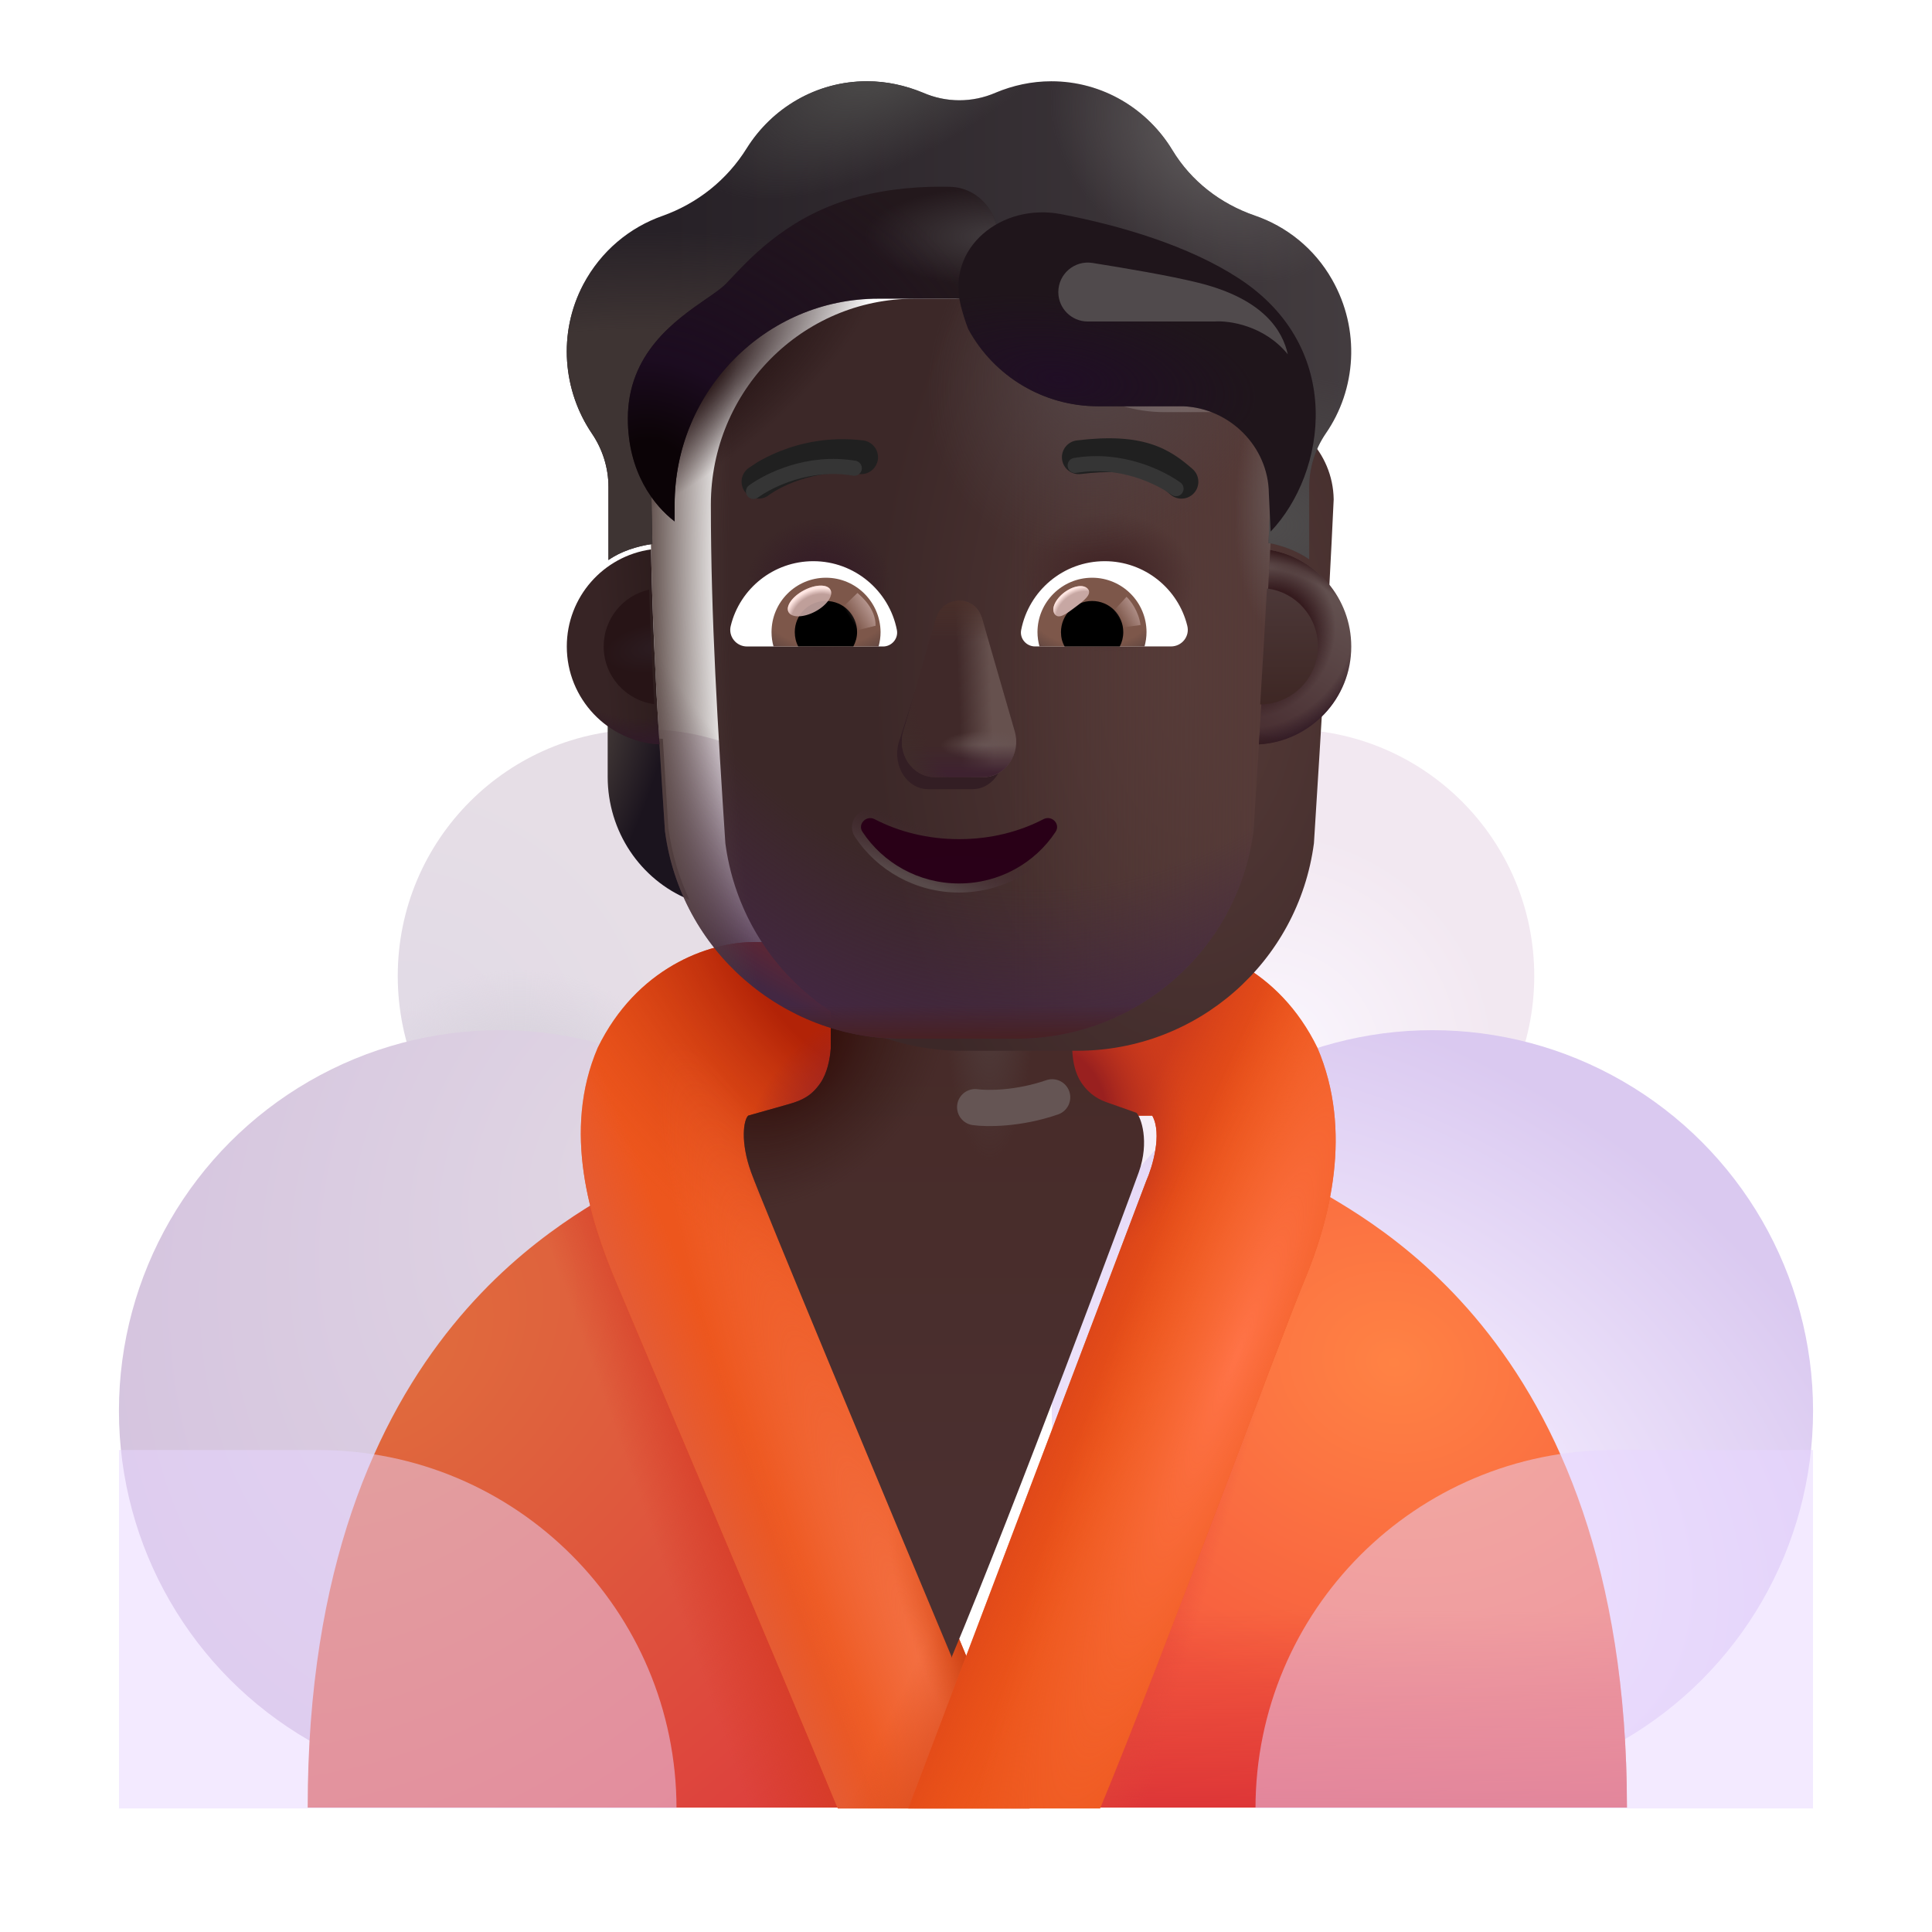 <svg width="32" height="32" viewBox="0 0 32 32" fill="none" xmlns="http://www.w3.org/2000/svg">
<circle cx="10.674" cy="16.165" r="4.086" fill="url(#paint0_radial_4002_779)"/>
<circle cx="10.674" cy="16.165" r="4.086" fill="url(#paint1_radial_4002_779)"/>
<circle cx="8.275" cy="23.368" r="6.305" fill="url(#paint2_radial_4002_779)"/>
<circle cx="0.0" cy="0.0" r= "4.086" transform="matrix(-1 0 0 1 21.326 16.165)" fill="url(#paint3_radial_4002_779)"/>
<circle cx="0.0" cy="0.0" r= "4.086" transform="matrix(-1 0 0 1 21.326 16.165)" fill="url(#paint4_radial_4002_779)"/>
<circle cx="0.0" cy="0.0" r= "6.305" transform="matrix(-1 0 0 1 23.725 23.368)" fill="url(#paint5_radial_4002_779)"/>
<path d="M26.947 29.939C26.947 21.978 22.33 20.064 21.572 19.556L16.525 29.939H26.947Z" fill="url(#paint6_radial_4002_779)"/>
<path d="M26.947 29.939C26.947 21.978 22.33 20.064 21.572 19.556L16.525 29.939H26.947Z" fill="url(#paint7_linear_4002_779)"/>
<path d="M26.947 29.939C26.947 21.978 22.33 20.064 21.572 19.556L16.525 29.939H26.947Z" fill="url(#paint8_linear_4002_779)"/>
<path d="M5.096 29.939C5.096 21.978 9.713 20.064 10.471 19.556L15.518 29.939H5.096Z" fill="url(#paint9_radial_4002_779)"/>
<path d="M5.096 29.939C5.096 21.978 9.713 20.064 10.471 19.556L15.518 29.939H5.096Z" fill="url(#paint10_linear_4002_779)"/>
<path d="M9.9 17.353C10.541 16.04 11.721 15.603 12.494 15.603H15.103L15.103 18.478H12.635C12.466 18.781 12.632 19.328 12.736 19.564L17.053 29.954H13.877C12.809 27.371 10.585 22.137 10.197 21.212C9.777 20.208 9.307 18.736 9.9 17.353Z" fill="#ED561D"/>
<path d="M9.9 17.353C10.541 16.04 11.721 15.603 12.494 15.603H15.103L15.103 18.478H12.635C12.466 18.781 12.632 19.328 12.736 19.564L17.053 29.954H13.877C12.809 27.371 10.585 22.137 10.197 21.212C9.777 20.208 9.307 18.736 9.9 17.353Z" fill="url(#paint11_radial_4002_779)"/>
<path d="M9.9 17.353C10.541 16.04 11.721 15.603 12.494 15.603H15.103L15.103 18.478H12.635C12.466 18.781 12.632 19.328 12.736 19.564L17.053 29.954H13.877C12.809 27.371 10.585 22.137 10.197 21.212C9.777 20.208 9.307 18.736 9.9 17.353Z" fill="url(#paint12_linear_4002_779)"/>
<path d="M9.9 17.353C10.541 16.04 11.721 15.603 12.494 15.603H15.103L15.103 18.478H12.635C12.466 18.781 12.632 19.328 12.736 19.564L17.053 29.954H13.877C12.809 27.371 10.585 22.137 10.197 21.212C9.777 20.208 9.307 18.736 9.9 17.353Z" fill="url(#paint13_radial_4002_779)"/>
<path d="M9.9 17.353C10.541 16.04 11.721 15.603 12.494 15.603H15.103L15.103 18.478H12.635C12.466 18.781 12.632 19.328 12.736 19.564L17.053 29.954H13.877C12.809 27.371 10.585 22.137 10.197 21.212C9.777 20.208 9.307 18.736 9.9 17.353Z" fill="url(#paint14_linear_4002_779)"/>
<path d="M9.9 17.353C10.541 16.04 11.721 15.603 12.494 15.603H15.103L15.103 18.478H12.635C12.466 18.781 12.632 19.328 12.736 19.564L17.053 29.954H13.877C12.809 27.371 10.585 22.137 10.197 21.212C9.777 20.208 9.307 18.736 9.9 17.353Z" fill="url(#paint15_radial_4002_779)"/>
<path d="M9.9 17.353C10.541 16.04 11.721 15.603 12.494 15.603H15.103L15.103 18.478H12.635C12.466 18.781 12.632 19.328 12.736 19.564L17.053 29.954H13.877C12.809 27.371 10.585 22.137 10.197 21.212C9.777 20.208 9.307 18.736 9.9 17.353Z" fill="url(#paint16_radial_4002_779)"/>
<path d="M21.82 17.353C21.179 16.04 19.999 15.603 19.226 15.603H16.617L16.617 18.478H19.085C19.254 18.781 19.088 19.328 18.984 19.564L15.045 29.954H18.221C19.289 27.371 21.216 22.137 21.604 21.212C22.024 20.208 22.413 18.736 21.82 17.353Z" fill="#EC551B"/>
<path d="M21.82 17.353C21.179 16.04 19.999 15.603 19.226 15.603H16.617L16.617 18.478H19.085C19.254 18.781 19.088 19.328 18.984 19.564L15.045 29.954H18.221C19.289 27.371 21.216 22.137 21.604 21.212C22.024 20.208 22.413 18.736 21.82 17.353Z" fill="url(#paint17_linear_4002_779)"/>
<path d="M21.82 17.353C21.179 16.04 19.999 15.603 19.226 15.603H16.617L16.617 18.478H19.085C19.254 18.781 19.088 19.328 18.984 19.564L15.045 29.954H18.221C19.289 27.371 21.216 22.137 21.604 21.212C22.024 20.208 22.413 18.736 21.82 17.353Z" fill="url(#paint18_radial_4002_779)"/>
<path d="M21.82 17.353C21.179 16.04 19.999 15.603 19.226 15.603H16.617L16.617 18.478H19.085C19.254 18.781 19.088 19.328 18.984 19.564L15.045 29.954H18.221C19.289 27.371 21.216 22.137 21.604 21.212C22.024 20.208 22.413 18.736 21.82 17.353Z" fill="url(#paint19_radial_4002_779)"/>
<g filter="url(#filter0_i_4002_779)">
<path d="M14.01 16.517H18.01V17.404C18.02 17.579 18.055 17.778 18.162 17.935C18.304 18.142 18.467 18.22 18.608 18.267L19.072 18.431C19.148 18.499 19.293 18.909 19.112 19.415C18.931 19.92 17.069 24.925 16.018 27.434V27.454C16.016 27.451 16.015 27.448 16.014 27.444C16.012 27.448 16.011 27.451 16.009 27.454V27.435C14.957 24.925 12.87 19.92 12.69 19.415C12.508 18.909 12.567 18.546 12.643 18.478L13.322 18.286C13.541 18.224 13.696 18.146 13.838 17.939C13.951 17.773 13.996 17.549 14.01 17.367V16.517Z" fill="url(#paint20_linear_4002_779)"/>
<path d="M14.01 16.517H18.01V17.404C18.02 17.579 18.055 17.778 18.162 17.935C18.304 18.142 18.467 18.22 18.608 18.267L19.072 18.431C19.148 18.499 19.293 18.909 19.112 19.415C18.931 19.92 17.069 24.925 16.018 27.434V27.454C16.016 27.451 16.015 27.448 16.014 27.444C16.012 27.448 16.011 27.451 16.009 27.454V27.435C14.957 24.925 12.87 19.92 12.69 19.415C12.508 18.909 12.567 18.546 12.643 18.478L13.322 18.286C13.541 18.224 13.696 18.146 13.838 17.939C13.951 17.773 13.996 17.549 14.01 17.367V16.517Z" fill="url(#paint21_radial_4002_779)"/>
<path d="M14.01 16.517H18.01V17.404C18.02 17.579 18.055 17.778 18.162 17.935C18.304 18.142 18.467 18.22 18.608 18.267L19.072 18.431C19.148 18.499 19.293 18.909 19.112 19.415C18.931 19.92 17.069 24.925 16.018 27.434V27.454C16.016 27.451 16.015 27.448 16.014 27.444C16.012 27.448 16.011 27.451 16.009 27.454V27.435C14.957 24.925 12.87 19.92 12.69 19.415C12.508 18.909 12.567 18.546 12.643 18.478L13.322 18.286C13.541 18.224 13.696 18.146 13.838 17.939C13.951 17.773 13.996 17.549 14.01 17.367V16.517Z" fill="url(#paint22_radial_4002_779)"/>
</g>
<path opacity="0.5" d="M1.971 24.017H5.268C8.547 24.017 11.205 26.675 11.205 29.954H1.971V24.017Z" fill="#E8D6FF"/>
<path opacity="0.5" d="M30.029 24.017H26.732C23.453 24.017 20.795 26.675 20.795 29.954H30.029V24.017Z" fill="#E8D6FF"/>
<path d="M20.791 12.237C21.129 12.226 21.446 12.111 21.704 11.926V12.866C21.704 13.767 21.167 14.57 20.351 14.903C20.523 14.537 20.641 14.139 20.7 13.712L20.791 12.237Z" fill="url(#paint23_radial_4002_779)"/>
<path d="M10.978 12.237C10.639 12.226 10.322 12.111 10.065 11.926V12.866C10.065 13.767 10.602 14.57 11.418 14.903C11.246 14.537 11.128 14.139 11.069 13.712L10.978 12.237Z" fill="url(#paint24_radial_4002_779)"/>
<g filter="url(#filter1_ii_4002_779)">
<path d="M11.014 13.766C11.274 15.737 12.951 17.204 14.937 17.204H16.841C18.826 17.204 20.503 15.737 20.763 13.766C20.882 11.865 21.002 9.971 21.09 8.071C21.079 7.297 20.469 6.658 19.698 6.626H18.285C17.321 6.626 16.448 6.057 16.052 5.169C15.951 4.915 15.704 4.747 15.431 4.747H14.147C12.284 4.747 10.774 6.274 10.774 8.158C10.774 10.036 10.891 11.884 11.014 13.766Z" fill="url(#paint25_radial_4002_779)"/>
</g>
<path d="M11.014 13.766C11.274 15.737 12.951 17.204 14.937 17.204H16.841C18.826 17.204 20.503 15.737 20.763 13.766C20.882 11.865 21.002 9.971 21.09 8.071C21.079 7.297 20.469 6.658 19.698 6.626H18.285C17.321 6.626 16.448 6.057 16.052 5.169C15.951 4.915 15.704 4.747 15.431 4.747H14.147C12.284 4.747 10.774 6.274 10.774 8.158C10.774 10.036 10.891 11.884 11.014 13.766Z" fill="url(#paint26_linear_4002_779)"/>
<path d="M11.014 13.766C11.274 15.737 12.951 17.204 14.937 17.204H16.841C18.826 17.204 20.503 15.737 20.763 13.766C20.882 11.865 21.002 9.971 21.09 8.071C21.079 7.297 20.469 6.658 19.698 6.626H18.285C17.321 6.626 16.448 6.057 16.052 5.169C15.951 4.915 15.704 4.747 15.431 4.747H14.147C12.284 4.747 10.774 6.274 10.774 8.158C10.774 10.036 10.891 11.884 11.014 13.766Z" fill="url(#paint27_radial_4002_779)"/>
<path d="M11.014 13.766C11.274 15.737 12.951 17.204 14.937 17.204H16.841C18.826 17.204 20.503 15.737 20.763 13.766C20.882 11.865 21.002 9.971 21.09 8.071C21.079 7.297 20.469 6.658 19.698 6.626H18.285C17.321 6.626 16.448 6.057 16.052 5.169C15.951 4.915 15.704 4.747 15.431 4.747H14.147C12.284 4.747 10.774 6.274 10.774 8.158C10.774 10.036 10.891 11.884 11.014 13.766Z" fill="url(#paint28_radial_4002_779)"/>
<path d="M11.014 13.766C11.274 15.737 12.951 17.204 14.937 17.204H16.841C18.826 17.204 20.503 15.737 20.763 13.766C20.882 11.865 21.002 9.971 21.09 8.071C21.079 7.297 20.469 6.658 19.698 6.626H18.285C17.321 6.626 16.448 6.057 16.052 5.169C15.951 4.915 15.704 4.747 15.431 4.747H14.147C12.284 4.747 10.774 6.274 10.774 8.158C10.774 10.036 10.891 11.884 11.014 13.766Z" fill="url(#paint29_radial_4002_779)"/>
<path d="M11.014 13.766C11.274 15.737 12.951 17.204 14.937 17.204H16.841C18.826 17.204 20.503 15.737 20.763 13.766C20.882 11.865 21.002 9.971 21.09 8.071C21.079 7.297 20.469 6.658 19.698 6.626H18.285C17.321 6.626 16.448 6.057 16.052 5.169C15.951 4.915 15.704 4.747 15.431 4.747H14.147C12.284 4.747 10.774 6.274 10.774 8.158C10.774 10.036 10.891 11.884 11.014 13.766Z" fill="url(#paint30_radial_4002_779)"/>
<path d="M11.014 13.766C11.274 15.737 12.951 17.204 14.937 17.204H16.841C18.826 17.204 20.503 15.737 20.763 13.766C20.882 11.865 21.002 9.971 21.09 8.071C21.079 7.297 20.469 6.658 19.698 6.626H18.285C17.321 6.626 16.448 6.057 16.052 5.169C15.951 4.915 15.704 4.747 15.431 4.747H14.147C12.284 4.747 10.774 6.274 10.774 8.158C10.774 10.036 10.891 11.884 11.014 13.766Z" fill="url(#paint31_radial_4002_779)"/>
<path d="M11.014 13.766C11.274 15.737 12.951 17.204 14.937 17.204H16.841C18.826 17.204 20.503 15.737 20.763 13.766C20.882 11.865 21.002 9.971 21.09 8.071C21.079 7.297 20.469 6.658 19.698 6.626H18.285C17.321 6.626 16.448 6.057 16.052 5.169C15.951 4.915 15.704 4.747 15.431 4.747H14.147C12.284 4.747 10.774 6.274 10.774 8.158C10.774 10.036 10.891 11.884 11.014 13.766Z" fill="url(#paint32_radial_4002_779)"/>
<path d="M11.014 13.766C11.274 15.737 12.951 17.204 14.937 17.204H16.841C18.826 17.204 20.503 15.737 20.763 13.766C20.882 11.865 21.002 9.971 21.09 8.071C21.079 7.297 20.469 6.658 19.698 6.626H18.285C17.321 6.626 16.448 6.057 16.052 5.169C15.951 4.915 15.704 4.747 15.431 4.747H14.147C12.284 4.747 10.774 6.274 10.774 8.158C10.774 10.036 10.891 11.884 11.014 13.766Z" fill="url(#paint33_radial_4002_779)"/>
<path d="M11.014 13.766C11.274 15.737 12.951 17.204 14.937 17.204H16.841C18.826 17.204 20.503 15.737 20.763 13.766C20.882 11.865 21.002 9.971 21.09 8.071C21.079 7.297 20.469 6.658 19.698 6.626H18.285C17.321 6.626 16.448 6.057 16.052 5.169C15.951 4.915 15.704 4.747 15.431 4.747H14.147C12.284 4.747 10.774 6.274 10.774 8.158C10.774 10.036 10.891 11.884 11.014 13.766Z" fill="url(#paint34_linear_4002_779)"/>
<g filter="url(#filter2_f_4002_779)">
<path d="M15.479 10.452L14.883 12.307C14.781 12.689 15.025 13.071 15.372 13.071H16.11C16.457 13.071 16.701 12.683 16.599 12.307L16.1 10.452C15.993 10.041 15.591 10.041 15.479 10.452Z" fill="#331E24"/>
</g>
<g filter="url(#filter3_f_4002_779)">
<path d="M15.498 10.254L14.962 12.11C14.853 12.492 15.115 12.873 15.488 12.873H16.281C16.654 12.873 16.916 12.486 16.807 12.11L16.27 10.254C16.155 9.843 15.619 9.843 15.498 10.254Z" fill="#402929"/>
<path d="M15.498 10.254L14.962 12.11C14.853 12.492 15.115 12.873 15.488 12.873H16.281C16.654 12.873 16.916 12.486 16.807 12.11L16.27 10.254C16.155 9.843 15.619 9.843 15.498 10.254Z" fill="url(#paint35_linear_4002_779)"/>
<path d="M15.498 10.254L14.962 12.11C14.853 12.492 15.115 12.873 15.488 12.873H16.281C16.654 12.873 16.916 12.486 16.807 12.11L16.27 10.254C16.155 9.843 15.619 9.843 15.498 10.254Z" fill="url(#paint36_radial_4002_779)"/>
<path d="M15.498 10.254L14.962 12.11C14.853 12.492 15.115 12.873 15.488 12.873H16.281C16.654 12.873 16.916 12.486 16.807 12.11L16.27 10.254C16.155 9.843 15.619 9.843 15.498 10.254Z" fill="url(#paint37_linear_4002_779)"/>
<path d="M15.498 10.254L14.962 12.11C14.853 12.492 15.115 12.873 15.488 12.873H16.281C16.654 12.873 16.916 12.486 16.807 12.11L16.27 10.254C16.155 9.843 15.619 9.843 15.498 10.254Z" fill="url(#paint38_radial_4002_779)"/>
<path d="M15.498 10.254L14.962 12.11C14.853 12.492 15.115 12.873 15.488 12.873H16.281C16.654 12.873 16.916 12.486 16.807 12.11L16.27 10.254C16.155 9.843 15.619 9.843 15.498 10.254Z" fill="url(#paint39_linear_4002_779)"/>
</g>
<g filter="url(#filter4_f_4002_779)">
<path d="M14.521 13.501L14.521 13.501C14.914 13.706 15.384 13.824 15.884 13.824C16.39 13.824 16.855 13.706 17.248 13.501L17.249 13.501L17.249 13.501C17.35 13.449 17.457 13.479 17.521 13.546C17.586 13.613 17.61 13.722 17.545 13.82M14.521 13.501L17.483 13.779M14.521 13.501L14.52 13.501C14.417 13.449 14.31 13.481 14.247 13.548C14.184 13.615 14.158 13.724 14.224 13.821M14.521 13.501L14.286 13.779M17.545 13.82C17.545 13.82 17.545 13.82 17.545 13.82L17.483 13.779M17.545 13.82C17.545 13.82 17.545 13.82 17.545 13.82L17.483 13.779M17.545 13.82C17.194 14.353 16.581 14.708 15.884 14.708C15.188 14.708 14.576 14.353 14.224 13.821M17.483 13.779C17.145 14.291 16.555 14.633 15.884 14.633C15.213 14.633 14.624 14.291 14.286 13.779M14.224 13.821C14.224 13.821 14.224 13.821 14.225 13.821L14.286 13.779M14.224 13.821C14.224 13.82 14.224 13.82 14.224 13.82L14.286 13.779" stroke="url(#paint40_linear_4002_779)" stroke-width="0.15"/>
</g>
<path d="M15.884 13.899C15.372 13.899 14.891 13.779 14.486 13.568C14.348 13.497 14.199 13.653 14.286 13.779C14.624 14.291 15.213 14.633 15.884 14.633C16.555 14.633 17.145 14.291 17.483 13.779C17.57 13.648 17.421 13.497 17.283 13.568C16.878 13.779 16.402 13.899 15.884 13.899Z" fill="url(#paint41_radial_4002_779)"/>
<g filter="url(#filter5_ii_4002_779)">
<path d="M20.785 4.271C21.304 4.449 21.77 4.812 22.064 5.332C22.535 6.16 22.465 7.151 21.957 7.882C21.78 8.142 21.684 8.45 21.684 8.764V9.963C21.495 9.832 21.246 9.734 21.01 9.693L21.09 8.071C21.079 7.297 20.469 6.658 19.698 6.626H18.285C17.321 6.626 16.448 6.057 16.052 5.169C15.95 4.915 15.704 4.747 15.431 4.747H14.146C12.283 4.747 10.774 6.274 10.774 8.158L10.805 9.71C10.548 9.747 10.28 9.833 10.078 9.976V8.764C10.078 8.45 9.981 8.142 9.805 7.882C9.323 7.173 9.237 6.22 9.66 5.413C9.955 4.855 10.431 4.466 10.972 4.276C11.55 4.07 12.042 3.681 12.369 3.155C12.787 2.49 13.52 2.046 14.36 2.046C14.687 2.046 14.998 2.116 15.287 2.235C15.672 2.403 16.106 2.403 16.491 2.235C16.775 2.116 17.085 2.046 17.412 2.046C18.263 2.046 19.007 2.506 19.419 3.188C19.73 3.702 20.217 4.076 20.785 4.271Z" fill="url(#paint42_linear_4002_779)"/>
<path d="M20.785 4.271C21.304 4.449 21.77 4.812 22.064 5.332C22.535 6.16 22.465 7.151 21.957 7.882C21.78 8.142 21.684 8.45 21.684 8.764V9.963C21.495 9.832 21.246 9.734 21.01 9.693L21.09 8.071C21.079 7.297 20.469 6.658 19.698 6.626H18.285C17.321 6.626 16.448 6.057 16.052 5.169C15.95 4.915 15.704 4.747 15.431 4.747H14.146C12.283 4.747 10.774 6.274 10.774 8.158L10.805 9.71C10.548 9.747 10.28 9.833 10.078 9.976V8.764C10.078 8.45 9.981 8.142 9.805 7.882C9.323 7.173 9.237 6.22 9.66 5.413C9.955 4.855 10.431 4.466 10.972 4.276C11.55 4.07 12.042 3.681 12.369 3.155C12.787 2.49 13.52 2.046 14.36 2.046C14.687 2.046 14.998 2.116 15.287 2.235C15.672 2.403 16.106 2.403 16.491 2.235C16.775 2.116 17.085 2.046 17.412 2.046C18.263 2.046 19.007 2.506 19.419 3.188C19.73 3.702 20.217 4.076 20.785 4.271Z" fill="url(#paint43_radial_4002_779)"/>
<path d="M20.785 4.271C21.304 4.449 21.77 4.812 22.064 5.332C22.535 6.16 22.465 7.151 21.957 7.882C21.78 8.142 21.684 8.45 21.684 8.764V9.963C21.495 9.832 21.246 9.734 21.01 9.693L21.09 8.071C21.079 7.297 20.469 6.658 19.698 6.626H18.285C17.321 6.626 16.448 6.057 16.052 5.169C15.95 4.915 15.704 4.747 15.431 4.747H14.146C12.283 4.747 10.774 6.274 10.774 8.158L10.805 9.71C10.548 9.747 10.28 9.833 10.078 9.976V8.764C10.078 8.45 9.981 8.142 9.805 7.882C9.323 7.173 9.237 6.22 9.66 5.413C9.955 4.855 10.431 4.466 10.972 4.276C11.55 4.07 12.042 3.681 12.369 3.155C12.787 2.49 13.52 2.046 14.36 2.046C14.687 2.046 14.998 2.116 15.287 2.235C15.672 2.403 16.106 2.403 16.491 2.235C16.775 2.116 17.085 2.046 17.412 2.046C18.263 2.046 19.007 2.506 19.419 3.188C19.73 3.702 20.217 4.076 20.785 4.271Z" fill="url(#paint44_radial_4002_779)"/>
<path d="M20.785 4.271C21.304 4.449 21.77 4.812 22.064 5.332C22.535 6.16 22.465 7.151 21.957 7.882C21.78 8.142 21.684 8.45 21.684 8.764V9.963C21.495 9.832 21.246 9.734 21.01 9.693L21.09 8.071C21.079 7.297 20.469 6.658 19.698 6.626H18.285C17.321 6.626 16.448 6.057 16.052 5.169C15.95 4.915 15.704 4.747 15.431 4.747H14.146C12.283 4.747 10.774 6.274 10.774 8.158L10.805 9.71C10.548 9.747 10.28 9.833 10.078 9.976V8.764C10.078 8.45 9.981 8.142 9.805 7.882C9.323 7.173 9.237 6.22 9.66 5.413C9.955 4.855 10.431 4.466 10.972 4.276C11.55 4.07 12.042 3.681 12.369 3.155C12.787 2.49 13.52 2.046 14.36 2.046C14.687 2.046 14.998 2.116 15.287 2.235C15.672 2.403 16.106 2.403 16.491 2.235C16.775 2.116 17.085 2.046 17.412 2.046C18.263 2.046 19.007 2.506 19.419 3.188C19.73 3.702 20.217 4.076 20.785 4.271Z" fill="url(#paint45_radial_4002_779)"/>
<path d="M20.785 4.271C21.304 4.449 21.77 4.812 22.064 5.332C22.535 6.16 22.465 7.151 21.957 7.882C21.78 8.142 21.684 8.45 21.684 8.764V9.963C21.495 9.832 21.246 9.734 21.01 9.693L21.09 8.071C21.079 7.297 20.469 6.658 19.698 6.626H18.285C17.321 6.626 16.448 6.057 16.052 5.169C15.95 4.915 15.704 4.747 15.431 4.747H14.146C12.283 4.747 10.774 6.274 10.774 8.158L10.805 9.71C10.548 9.747 10.28 9.833 10.078 9.976V8.764C10.078 8.45 9.981 8.142 9.805 7.882C9.323 7.173 9.237 6.22 9.66 5.413C9.955 4.855 10.431 4.466 10.972 4.276C11.55 4.07 12.042 3.681 12.369 3.155C12.787 2.49 13.52 2.046 14.36 2.046C14.687 2.046 14.998 2.116 15.287 2.235C15.672 2.403 16.106 2.403 16.491 2.235C16.775 2.116 17.085 2.046 17.412 2.046C18.263 2.046 19.007 2.506 19.419 3.188C19.73 3.702 20.217 4.076 20.785 4.271Z" fill="url(#paint46_radial_4002_779)"/>
</g>
<g filter="url(#filter6_i_4002_779)">
<path d="M19.652 7.968C19.475 7.814 19.27 7.651 18.958 7.553C18.651 7.456 18.267 7.43 17.735 7.495C17.581 7.514 17.472 7.654 17.491 7.807C17.509 7.961 17.649 8.07 17.802 8.051C18.288 7.992 18.586 8.023 18.79 8.087C18.99 8.15 19.126 8.252 19.285 8.39C19.401 8.492 19.578 8.48 19.68 8.363C19.781 8.247 19.769 8.07 19.652 7.968Z" fill="#202020"/>
</g>
<g filter="url(#filter7_i_4002_779)">
<path d="M12.441 7.858C12.533 7.804 12.663 7.734 12.829 7.669C13.159 7.539 13.632 7.426 14.197 7.495C14.35 7.514 14.459 7.654 14.441 7.807C14.422 7.961 14.282 8.07 14.129 8.051C13.676 7.996 13.299 8.086 13.034 8.19C12.901 8.242 12.798 8.297 12.729 8.338C12.695 8.359 12.669 8.376 12.653 8.387C12.645 8.393 12.64 8.397 12.636 8.399L12.634 8.401C12.512 8.495 12.336 8.473 12.242 8.351C12.147 8.229 12.169 8.053 12.291 7.958L12.441 7.858Z" fill="#202020"/>
</g>
<g filter="url(#filter8_if_4002_779)">
<path d="M16.119 5.307C16.096 5.262 16.073 5.216 16.052 5.169C15.951 4.915 15.704 4.747 15.431 4.747H14.146C12.284 4.747 10.774 6.274 10.774 8.158V8.436C10.431 8.174 9.999 7.623 9.999 6.732C9.999 5.65 10.788 5.103 11.291 4.754C11.434 4.656 11.553 4.573 11.625 4.499C11.656 4.467 11.689 4.432 11.726 4.393C12.079 4.019 12.707 3.352 13.805 3.061C14.344 2.917 14.891 2.883 15.334 2.894C15.807 2.906 16.14 3.315 16.14 3.787V5.294L16.119 5.307Z" fill="#23181C"/>
<path d="M16.119 5.307C16.096 5.262 16.073 5.216 16.052 5.169C15.951 4.915 15.704 4.747 15.431 4.747H14.146C12.284 4.747 10.774 6.274 10.774 8.158V8.436C10.431 8.174 9.999 7.623 9.999 6.732C9.999 5.65 10.788 5.103 11.291 4.754C11.434 4.656 11.553 4.573 11.625 4.499C11.656 4.467 11.689 4.432 11.726 4.393C12.079 4.019 12.707 3.352 13.805 3.061C14.344 2.917 14.891 2.883 15.334 2.894C15.807 2.906 16.14 3.315 16.14 3.787V5.294L16.119 5.307Z" fill="url(#paint47_radial_4002_779)"/>
<path d="M16.119 5.307C16.096 5.262 16.073 5.216 16.052 5.169C15.951 4.915 15.704 4.747 15.431 4.747H14.146C12.284 4.747 10.774 6.274 10.774 8.158V8.436C10.431 8.174 9.999 7.623 9.999 6.732C9.999 5.65 10.788 5.103 11.291 4.754C11.434 4.656 11.553 4.573 11.625 4.499C11.656 4.467 11.689 4.432 11.726 4.393C12.079 4.019 12.707 3.352 13.805 3.061C14.344 2.917 14.891 2.883 15.334 2.894C15.807 2.906 16.14 3.315 16.14 3.787V5.294L16.119 5.307Z" fill="url(#paint48_radial_4002_779)"/>
</g>
<g filter="url(#filter9_if_4002_779)">
<path d="M21.146 8.605L21.116 7.968C21.106 7.197 20.469 6.561 19.698 6.529H18.285C17.388 6.529 16.569 6.038 16.141 5.257C16.141 5.257 16.079 5.114 16.016 4.87C15.764 3.899 16.69 3.157 17.675 3.347C18.661 3.537 19.788 3.869 20.62 4.412C22.381 5.56 22.073 7.63 21.146 8.605Z" fill="#1F151B"/>
<path d="M21.146 8.605L21.116 7.968C21.106 7.197 20.469 6.561 19.698 6.529H18.285C17.388 6.529 16.569 6.038 16.141 5.257C16.141 5.257 16.079 5.114 16.016 4.87C15.764 3.899 16.69 3.157 17.675 3.347C18.661 3.537 19.788 3.869 20.62 4.412C22.381 5.56 22.073 7.63 21.146 8.605Z" fill="url(#paint49_radial_4002_779)"/>
</g>
<path d="M18.298 9.295C18.957 9.295 19.514 9.749 19.665 10.364C19.71 10.54 19.575 10.707 19.395 10.707H17.143C17 10.707 16.885 10.576 16.914 10.433C17.041 9.786 17.61 9.295 18.298 9.295Z" fill="white"/>
<path d="M18.089 9.569C18.588 9.569 18.99 9.975 18.99 10.47C18.99 10.552 18.977 10.634 18.957 10.708H17.217C17.196 10.63 17.184 10.552 17.184 10.47C17.184 9.975 17.589 9.569 18.089 9.569Z" fill="url(#paint50_radial_4002_779)"/>
<path d="M17.573 10.47C17.573 10.184 17.802 9.954 18.089 9.954C18.375 9.954 18.605 10.184 18.605 10.47C18.605 10.556 18.584 10.638 18.547 10.708H17.634C17.593 10.638 17.573 10.556 17.573 10.47Z" fill="black"/>
<g filter="url(#filter10_f_4002_779)">
<path d="M18.023 9.76C18.087 9.846 17.953 9.95 17.8 10.064C17.648 10.178 17.534 10.259 17.47 10.173C17.406 10.087 17.478 9.925 17.63 9.811C17.783 9.697 17.958 9.674 18.023 9.76Z" fill="#C7A7A3"/>
<path d="M18.023 9.76C18.087 9.846 17.953 9.95 17.8 10.064C17.648 10.178 17.534 10.259 17.47 10.173C17.406 10.087 17.478 9.925 17.63 9.811C17.783 9.697 17.958 9.674 18.023 9.76Z" fill="url(#paint51_radial_4002_779)"/>
</g>
<g filter="url(#filter11_f_4002_779)">
<path d="M18.891 10.352C18.858 10.119 18.722 9.943 18.658 9.885L18.395 10.172L18.514 10.403L18.891 10.352Z" fill="url(#paint52_linear_4002_779)"/>
</g>
<path d="M13.471 9.295C12.812 9.295 12.255 9.749 12.104 10.364C12.058 10.54 12.194 10.708 12.374 10.708H14.626C14.769 10.708 14.884 10.577 14.855 10.433C14.728 9.786 14.155 9.295 13.471 9.295Z" fill="white"/>
<path d="M13.68 9.569C13.18 9.569 12.779 9.975 12.779 10.47C12.779 10.552 12.791 10.634 12.812 10.708H14.552C14.573 10.63 14.585 10.552 14.585 10.47C14.581 9.975 14.18 9.569 13.68 9.569Z" fill="url(#paint53_radial_4002_779)"/>
<path d="M14.196 10.47C14.196 10.183 13.967 9.954 13.68 9.954C13.393 9.954 13.164 10.183 13.164 10.47C13.164 10.556 13.184 10.638 13.221 10.707H14.134C14.171 10.638 14.196 10.556 14.196 10.47Z" fill="black"/>
<g filter="url(#filter12_f_4002_779)">
<path d="M14.503 10.364C14.503 10.073 14.266 9.879 14.202 9.821L13.911 10.102L14.09 10.467L14.503 10.364Z" fill="url(#paint54_linear_4002_779)"/>
</g>
<g filter="url(#filter13_f_4002_779)">
<ellipse cx="13.408" cy="9.954" rx="0.393" ry="0.199" transform="rotate(-27.914 13.408 9.954)" fill="#C7A7A3" fill-opacity="0.9"/>
<ellipse cx="13.408" cy="9.954" rx="0.393" ry="0.199" transform="rotate(-27.914 13.408 9.954)" fill="url(#paint55_radial_4002_779)"/>
</g>
<path d="M20.852 12.329C20.919 11.255 20.983 10.182 21.039 9.108C21.801 9.241 22.381 9.907 22.381 10.708C22.381 11.573 21.705 12.28 20.852 12.329Z" fill="url(#paint56_linear_4002_779)"/>
<path d="M20.852 12.329C20.919 11.255 20.983 10.182 21.039 9.108C21.801 9.241 22.381 9.907 22.381 10.708C22.381 11.573 21.705 12.28 20.852 12.329Z" fill="url(#paint57_radial_4002_779)"/>
<path d="M20.852 12.329C20.919 11.255 20.983 10.182 21.039 9.108C21.801 9.241 22.381 9.907 22.381 10.708C22.381 11.573 21.705 12.28 20.852 12.329Z" fill="url(#paint58_radial_4002_779)"/>
<path d="M20.852 12.329C20.919 11.255 20.983 10.182 21.039 9.108C21.801 9.241 22.381 9.907 22.381 10.708C22.381 11.573 21.705 12.28 20.852 12.329Z" fill="url(#paint59_radial_4002_779)"/>
<path d="M10.783 9.1C9.994 9.211 9.388 9.888 9.388 10.708C9.388 11.575 10.067 12.283 10.923 12.329C10.858 11.251 10.804 10.178 10.783 9.1Z" fill="url(#paint60_linear_4002_779)"/>
<path d="M10.783 9.1C9.994 9.211 9.388 9.888 9.388 10.708C9.388 11.575 10.067 12.283 10.923 12.329C10.858 11.251 10.804 10.178 10.783 9.1Z" fill="url(#paint61_radial_4002_779)"/>
<g filter="url(#filter14_f_4002_779)">
<path d="M10.752 9.766C10.321 9.862 9.999 10.247 9.999 10.707C9.999 11.196 10.363 11.6 10.836 11.663C10.801 11.03 10.771 10.399 10.752 9.766Z" fill="url(#paint62_radial_4002_779)"/>
</g>
<g filter="url(#filter15_f_4002_779)">
<path d="M20.873 11.668C20.912 11.028 20.95 10.387 20.985 9.747C21.461 9.806 21.829 10.212 21.829 10.704C21.829 11.233 21.402 11.663 20.873 11.668Z" fill="url(#paint63_linear_4002_779)"/>
</g>
<g filter="url(#filter16_f_4002_779)">
<path d="M12.48 8.14C12.739 7.954 13.386 7.627 14.15 7.755" stroke="#353535" stroke-width="0.25" stroke-linecap="round"/>
</g>
<g filter="url(#filter17_f_4002_779)">
<path d="M19.479 8.094C19.219 7.908 18.573 7.58 17.808 7.709" stroke="#353535" stroke-width="0.25" stroke-linecap="round"/>
</g>
<g filter="url(#filter18_f_4002_779)">
<path d="M20.116 5.325L18.016 5.325C17.747 5.325 17.529 5.107 17.529 4.838C17.529 4.538 17.797 4.308 18.094 4.355C18.639 4.442 19.362 4.563 19.847 4.683C20.943 4.954 21.245 5.488 21.33 5.868C20.939 5.39 20.358 5.307 20.116 5.325Z" fill="#504A4C"/>
</g>
<g filter="url(#filter19_f_4002_779)">
<path d="M16.152 18.338C16.342 18.365 16.863 18.37 17.427 18.175" stroke="#655554" stroke-width="0.6" stroke-linecap="round"/>
</g>
<defs>
<filter id="filter0_i_4002_779" x="12.32" y="16.517" width="6.879" height="10.938" filterUnits="userSpaceOnUse" color-interpolation-filters="sRGB">
<feFlood flood-opacity="0" result="BackgroundImageFix"/>
<feBlend mode="normal" in="SourceGraphic" in2="BackgroundImageFix" result="shape"/>
<feColorMatrix in="SourceAlpha" type="matrix" values="0 0 0 0 0 0 0 0 0 0 0 0 0 0 0 0 0 0 127 0" result="hardAlpha"/>
<feOffset dx="-0.25"/>
<feGaussianBlur stdDeviation="0.5"/>
<feComposite in2="hardAlpha" operator="arithmetic" k2="-1" k3="1"/>
<feColorMatrix type="matrix" values="0 0 0 0 0.165 0 0 0 0 0.051 0 0 0 0 0.039 0 0 0 1 0"/>
<feBlend mode="normal" in2="shape" result="effect1_innerShadow_4002_779"/>
</filter>
<filter id="filter1_ii_4002_779" x="10.774" y="4.747" width="11.316" height="12.657" filterUnits="userSpaceOnUse" color-interpolation-filters="sRGB">
<feFlood flood-opacity="0" result="BackgroundImageFix"/>
<feBlend mode="normal" in="SourceGraphic" in2="BackgroundImageFix" result="shape"/>
<feColorMatrix in="SourceAlpha" type="matrix" values="0 0 0 0 0 0 0 0 0 0 0 0 0 0 0 0 0 0 127 0" result="hardAlpha"/>
<feOffset dx="1"/>
<feGaussianBlur stdDeviation="0.5"/>
<feComposite in2="hardAlpha" operator="arithmetic" k2="-1" k3="1"/>
<feColorMatrix type="matrix" values="0 0 0 0 0.333 0 0 0 0 0.271 0 0 0 0 0.259 0 0 0 1 0"/>
<feBlend mode="normal" in2="shape" result="effect1_innerShadow_4002_779"/>
<feColorMatrix in="SourceAlpha" type="matrix" values="0 0 0 0 0 0 0 0 0 0 0 0 0 0 0 0 0 0 127 0" result="hardAlpha"/>
<feOffset dy="0.2"/>
<feGaussianBlur stdDeviation="0.375"/>
<feComposite in2="hardAlpha" operator="arithmetic" k2="-1" k3="1"/>
<feColorMatrix type="matrix" values="0 0 0 0 0.145 0 0 0 0 0.071 0 0 0 0 0.075 0 0 0 1 0"/>
<feBlend mode="normal" in2="effect1_innerShadow_4002_779" result="effect2_innerShadow_4002_779"/>
</filter>
<filter id="filter2_f_4002_779" x="13.86" y="9.144" width="3.763" height="4.927" filterUnits="userSpaceOnUse" color-interpolation-filters="sRGB">
<feFlood flood-opacity="0" result="BackgroundImageFix"/>
<feBlend mode="normal" in="SourceGraphic" in2="BackgroundImageFix" result="shape"/>
<feGaussianBlur stdDeviation="0.5" result="effect1_foregroundBlur_4002_779"/>
</filter>
<filter id="filter3_f_4002_779" x="14.737" y="9.746" width="2.295" height="3.327" filterUnits="userSpaceOnUse" color-interpolation-filters="sRGB">
<feFlood flood-opacity="0" result="BackgroundImageFix"/>
<feBlend mode="normal" in="SourceGraphic" in2="BackgroundImageFix" result="shape"/>
<feGaussianBlur stdDeviation="0.1" result="effect1_foregroundBlur_4002_779"/>
</filter>
<filter id="filter4_f_4002_779" x="14.01" y="13.3" width="3.749" height="1.583" filterUnits="userSpaceOnUse" color-interpolation-filters="sRGB">
<feFlood flood-opacity="0" result="BackgroundImageFix"/>
<feBlend mode="normal" in="SourceGraphic" in2="BackgroundImageFix" result="shape"/>
<feGaussianBlur stdDeviation="0.05" result="effect1_foregroundBlur_4002_779"/>
</filter>
<filter id="filter5_ii_4002_779" x="9.388" y="1.546" width="12.993" height="8.43" filterUnits="userSpaceOnUse" color-interpolation-filters="sRGB">
<feFlood flood-opacity="0" result="BackgroundImageFix"/>
<feBlend mode="normal" in="SourceGraphic" in2="BackgroundImageFix" result="shape"/>
<feColorMatrix in="SourceAlpha" type="matrix" values="0 0 0 0 0 0 0 0 0 0 0 0 0 0 0 0 0 0 127 0" result="hardAlpha"/>
<feOffset dy="-0.5"/>
<feGaussianBlur stdDeviation="0.625"/>
<feComposite in2="hardAlpha" operator="arithmetic" k2="-1" k3="1"/>
<feColorMatrix type="matrix" values="0 0 0 0 0.137 0 0 0 0 0.09 0 0 0 0 0.145 0 0 0 1 0"/>
<feBlend mode="normal" in2="shape" result="effect1_innerShadow_4002_779"/>
<feColorMatrix in="SourceAlpha" type="matrix" values="0 0 0 0 0 0 0 0 0 0 0 0 0 0 0 0 0 0 127 0" result="hardAlpha"/>
<feOffset dy="-0.2"/>
<feGaussianBlur stdDeviation="0.2"/>
<feComposite in2="hardAlpha" operator="arithmetic" k2="-1" k3="1"/>
<feColorMatrix type="matrix" values="0 0 0 0 0.078 0 0 0 0 0.035 0 0 0 0 0.047 0 0 0 1 0"/>
<feBlend mode="normal" in2="effect1_innerShadow_4002_779" result="effect2_innerShadow_4002_779"/>
</filter>
<filter id="filter6_i_4002_779" x="17.488" y="7.259" width="2.36" height="1.2" filterUnits="userSpaceOnUse" color-interpolation-filters="sRGB">
<feFlood flood-opacity="0" result="BackgroundImageFix"/>
<feBlend mode="normal" in="SourceGraphic" in2="BackgroundImageFix" result="shape"/>
<feColorMatrix in="SourceAlpha" type="matrix" values="0 0 0 0 0 0 0 0 0 0 0 0 0 0 0 0 0 0 127 0" result="hardAlpha"/>
<feOffset dx="0.1" dy="-0.2"/>
<feGaussianBlur stdDeviation="0.125"/>
<feComposite in2="hardAlpha" operator="arithmetic" k2="-1" k3="1"/>
<feColorMatrix type="matrix" values="0 0 0 0 0.059 0 0 0 0 0.055 0 0 0 0 0.059 0 0 0 1 0"/>
<feBlend mode="normal" in2="shape" result="effect1_innerShadow_4002_779"/>
</filter>
<filter id="filter7_i_4002_779" x="12.183" y="7.274" width="2.36" height="1.185" filterUnits="userSpaceOnUse" color-interpolation-filters="sRGB">
<feFlood flood-opacity="0" result="BackgroundImageFix"/>
<feBlend mode="normal" in="SourceGraphic" in2="BackgroundImageFix" result="shape"/>
<feColorMatrix in="SourceAlpha" type="matrix" values="0 0 0 0 0 0 0 0 0 0 0 0 0 0 0 0 0 0 127 0" result="hardAlpha"/>
<feOffset dx="0.1" dy="-0.2"/>
<feGaussianBlur stdDeviation="0.125"/>
<feComposite in2="hardAlpha" operator="arithmetic" k2="-1" k3="1"/>
<feColorMatrix type="matrix" values="0 0 0 0 0.059 0 0 0 0 0.055 0 0 0 0 0.059 0 0 0 1 0"/>
<feBlend mode="normal" in2="shape" result="effect1_innerShadow_4002_779"/>
</filter>
<filter id="filter8_if_4002_779" x="9.749" y="2.642" width="6.791" height="6.043" filterUnits="userSpaceOnUse" color-interpolation-filters="sRGB">
<feFlood flood-opacity="0" result="BackgroundImageFix"/>
<feBlend mode="normal" in="SourceGraphic" in2="BackgroundImageFix" result="shape"/>
<feColorMatrix in="SourceAlpha" type="matrix" values="0 0 0 0 0 0 0 0 0 0 0 0 0 0 0 0 0 0 127 0" result="hardAlpha"/>
<feOffset dx="0.4" dy="0.2"/>
<feGaussianBlur stdDeviation="0.2"/>
<feComposite in2="hardAlpha" operator="arithmetic" k2="-1" k3="1"/>
<feColorMatrix type="matrix" values="0 0 0 0 0.286 0 0 0 0 0.243 0 0 0 0 0.227 0 0 0 1 0"/>
<feBlend mode="normal" in2="shape" result="effect1_innerShadow_4002_779"/>
<feGaussianBlur stdDeviation="0.125" result="effect2_foregroundBlur_4002_779"/>
</filter>
<filter id="filter9_if_4002_779" x="15.724" y="3.067" width="6.419" height="5.787" filterUnits="userSpaceOnUse" color-interpolation-filters="sRGB">
<feFlood flood-opacity="0" result="BackgroundImageFix"/>
<feBlend mode="normal" in="SourceGraphic" in2="BackgroundImageFix" result="shape"/>
<feColorMatrix in="SourceAlpha" type="matrix" values="0 0 0 0 0 0 0 0 0 0 0 0 0 0 0 0 0 0 127 0" result="hardAlpha"/>
<feOffset dx="-0.1" dy="0.2"/>
<feComposite in2="hardAlpha" operator="arithmetic" k2="-1" k3="1"/>
<feColorMatrix type="matrix" values="0 0 0 0 0.329 0 0 0 0 0.306 0 0 0 0 0.314 0 0 0 1 0"/>
<feBlend mode="normal" in2="shape" result="effect1_innerShadow_4002_779"/>
<feGaussianBlur stdDeviation="0.125" result="effect2_foregroundBlur_4002_779"/>
</filter>
<filter id="filter10_f_4002_779" x="17.347" y="9.608" width="0.792" height="0.701" filterUnits="userSpaceOnUse" color-interpolation-filters="sRGB">
<feFlood flood-opacity="0" result="BackgroundImageFix"/>
<feBlend mode="normal" in="SourceGraphic" in2="BackgroundImageFix" result="shape"/>
<feGaussianBlur stdDeviation="0.05" result="effect1_foregroundBlur_4002_779"/>
</filter>
<filter id="filter11_f_4002_779" x="18.195" y="9.685" width="0.896" height="0.918" filterUnits="userSpaceOnUse" color-interpolation-filters="sRGB">
<feFlood flood-opacity="0" result="BackgroundImageFix"/>
<feBlend mode="normal" in="SourceGraphic" in2="BackgroundImageFix" result="shape"/>
<feGaussianBlur stdDeviation="0.1" result="effect1_foregroundBlur_4002_779"/>
</filter>
<filter id="filter12_f_4002_779" x="13.711" y="9.621" width="0.992" height="1.046" filterUnits="userSpaceOnUse" color-interpolation-filters="sRGB">
<feFlood flood-opacity="0" result="BackgroundImageFix"/>
<feBlend mode="normal" in="SourceGraphic" in2="BackgroundImageFix" result="shape"/>
<feGaussianBlur stdDeviation="0.1" result="effect1_foregroundBlur_4002_779"/>
</filter>
<filter id="filter13_f_4002_779" x="12.948" y="9.6" width="0.92" height="0.709" filterUnits="userSpaceOnUse" color-interpolation-filters="sRGB">
<feFlood flood-opacity="0" result="BackgroundImageFix"/>
<feBlend mode="normal" in="SourceGraphic" in2="BackgroundImageFix" result="shape"/>
<feGaussianBlur stdDeviation="0.05" result="effect1_foregroundBlur_4002_779"/>
</filter>
<filter id="filter14_f_4002_779" x="9.749" y="9.516" width="1.337" height="2.397" filterUnits="userSpaceOnUse" color-interpolation-filters="sRGB">
<feFlood flood-opacity="0" result="BackgroundImageFix"/>
<feBlend mode="normal" in="SourceGraphic" in2="BackgroundImageFix" result="shape"/>
<feGaussianBlur stdDeviation="0.125" result="effect1_foregroundBlur_4002_779"/>
</filter>
<filter id="filter15_f_4002_779" x="20.373" y="9.247" width="1.955" height="2.921" filterUnits="userSpaceOnUse" color-interpolation-filters="sRGB">
<feFlood flood-opacity="0" result="BackgroundImageFix"/>
<feBlend mode="normal" in="SourceGraphic" in2="BackgroundImageFix" result="shape"/>
<feGaussianBlur stdDeviation="0.25" result="effect1_foregroundBlur_4002_779"/>
</filter>
<filter id="filter16_f_4002_779" x="12.105" y="7.351" width="2.421" height="1.164" filterUnits="userSpaceOnUse" color-interpolation-filters="sRGB">
<feFlood flood-opacity="0" result="BackgroundImageFix"/>
<feBlend mode="normal" in="SourceGraphic" in2="BackgroundImageFix" result="shape"/>
<feGaussianBlur stdDeviation="0.125" result="effect1_foregroundBlur_4002_779"/>
</filter>
<filter id="filter17_f_4002_779" x="17.433" y="7.305" width="2.421" height="1.164" filterUnits="userSpaceOnUse" color-interpolation-filters="sRGB">
<feFlood flood-opacity="0" result="BackgroundImageFix"/>
<feBlend mode="normal" in="SourceGraphic" in2="BackgroundImageFix" result="shape"/>
<feGaussianBlur stdDeviation="0.125" result="effect1_foregroundBlur_4002_779"/>
</filter>
<filter id="filter18_f_4002_779" x="16.779" y="3.599" width="5.301" height="3.02" filterUnits="userSpaceOnUse" color-interpolation-filters="sRGB">
<feFlood flood-opacity="0" result="BackgroundImageFix"/>
<feBlend mode="normal" in="SourceGraphic" in2="BackgroundImageFix" result="shape"/>
<feGaussianBlur stdDeviation="0.375" result="effect1_foregroundBlur_4002_779"/>
</filter>
<filter id="filter19_f_4002_779" x="15.252" y="17.275" width="3.076" height="1.977" filterUnits="userSpaceOnUse" color-interpolation-filters="sRGB">
<feFlood flood-opacity="0" result="BackgroundImageFix"/>
<feBlend mode="normal" in="SourceGraphic" in2="BackgroundImageFix" result="shape"/>
<feGaussianBlur stdDeviation="0.3" result="effect1_foregroundBlur_4002_779"/>
</filter>
<radialGradient id="paint0_radial_4002_779" cx="0" cy="0" r="1" gradientUnits="userSpaceOnUse" gradientTransform="translate(6.877 17.329) rotate(-34.148) scale(4.342 4.86)">
<stop stop-color="#E1DAE6"/>
<stop offset="1" stop-color="#E6DEE6"/>
</radialGradient>
<radialGradient id="paint1_radial_4002_779" cx="0" cy="0" r="1" gradientUnits="userSpaceOnUse" gradientTransform="translate(8.596 17.829) rotate(-90.507) scale(1.766 2.482)">
<stop offset="0.384" stop-color="#DAD4DE"/>
<stop offset="1" stop-color="#DAD4DE" stop-opacity="0"/>
</radialGradient>
<radialGradient id="paint2_radial_4002_779" cx="0" cy="0" r="1" gradientUnits="userSpaceOnUse" gradientTransform="translate(10.461 19.268) rotate(120.038) scale(10.93 8.111)">
<stop stop-color="#E0D6E3"/>
<stop offset="1" stop-color="#D5C4DF"/>
</radialGradient>
<radialGradient id="paint3_radial_4002_779" cx="0" cy="0" r="1" gradientUnits="userSpaceOnUse" gradientTransform="translate(0.404 1.46) rotate(44.444) scale(4.688)">
<stop stop-color="#FBF7FF"/>
<stop offset="0.836" stop-color="#F2E8F1"/>
</radialGradient>
<radialGradient id="paint4_radial_4002_779" cx="0" cy="0" r="1" gradientUnits="userSpaceOnUse" gradientTransform="translate(2.316 5.312) rotate(-91.123) scale(1.594 5.115)">
<stop offset="0.201" stop-color="#E8DEE9"/>
<stop offset="1" stop-color="#E8DEE9" stop-opacity="0"/>
</radialGradient>
<radialGradient id="paint5_radial_4002_779" cx="0" cy="0" r="1" gradientUnits="userSpaceOnUse" gradientTransform="translate(1.352 1.239) rotate(55.985) scale(8.853 12.857)">
<stop offset="0.192" stop-color="#F3EBFE"/>
<stop offset="0.819" stop-color="#DAC9F0"/>
</radialGradient>
<radialGradient id="paint6_radial_4002_779" cx="0" cy="0" r="1" gradientUnits="userSpaceOnUse" gradientTransform="translate(23.096 22.579) rotate(103.232) scale(5.939 6.998)">
<stop stop-color="#FF8244"/>
<stop offset="1" stop-color="#F65C3E"/>
</radialGradient>
<linearGradient id="paint7_linear_4002_779" x1="24.158" y1="30.329" x2="24.189" y2="26.673" gradientUnits="userSpaceOnUse">
<stop offset="0.078" stop-color="#DD3537"/>
<stop offset="1" stop-color="#DD3537" stop-opacity="0"/>
</linearGradient>
<linearGradient id="paint8_linear_4002_779" x1="18.12" y1="27.765" x2="19.472" y2="28.151" gradientUnits="userSpaceOnUse">
<stop stop-color="#E04438"/>
<stop offset="1" stop-color="#E04438" stop-opacity="0"/>
</linearGradient>
<radialGradient id="paint9_radial_4002_779" cx="0" cy="0" r="1" gradientUnits="userSpaceOnUse" gradientTransform="translate(6.418 22.32) rotate(49.58) scale(10.603 14.708)">
<stop stop-color="#E06D3D"/>
<stop offset="1" stop-color="#DD3D3D"/>
</radialGradient>
<linearGradient id="paint10_linear_4002_779" x1="13.658" y1="28.736" x2="12.158" y2="29.267" gradientUnits="userSpaceOnUse">
<stop stop-color="#D63C26"/>
<stop offset="1" stop-color="#D63C26" stop-opacity="0"/>
</linearGradient>
<radialGradient id="paint11_radial_4002_779" cx="0" cy="0" r="1" gradientUnits="userSpaceOnUse" gradientTransform="translate(13.752 16.392) rotate(136.439) scale(4.399 9.164)">
<stop offset="0.208" stop-color="#B22307"/>
<stop offset="1" stop-color="#E24C14" stop-opacity="0"/>
</radialGradient>
<linearGradient id="paint12_linear_4002_779" x1="12.315" y1="27.392" x2="13.69" y2="26.829" gradientUnits="userSpaceOnUse">
<stop offset="0.223" stop-color="#E45C36"/>
<stop offset="1" stop-color="#E45C36" stop-opacity="0"/>
</linearGradient>
<radialGradient id="paint13_radial_4002_779" cx="0" cy="0" r="1" gradientUnits="userSpaceOnUse" gradientTransform="translate(15.958 28.962) rotate(-112.485) scale(12.623 1.712)">
<stop stop-color="#F47246"/>
<stop offset="1" stop-color="#F47246" stop-opacity="0"/>
</radialGradient>
<linearGradient id="paint14_linear_4002_779" x1="15.627" y1="30.173" x2="14.221" y2="29.486" gradientUnits="userSpaceOnUse">
<stop offset="0.208" stop-color="#DD5022"/>
<stop offset="1" stop-color="#DD5022" stop-opacity="0"/>
</linearGradient>
<radialGradient id="paint15_radial_4002_779" cx="0" cy="0" r="1" gradientUnits="userSpaceOnUse" gradientTransform="translate(16.346 27.579) rotate(-113.515) scale(3.441 1.004)">
<stop stop-color="#C03005"/>
<stop offset="1" stop-color="#D84F1A" stop-opacity="0"/>
</radialGradient>
<radialGradient id="paint16_radial_4002_779" cx="0" cy="0" r="1" gradientUnits="userSpaceOnUse" gradientTransform="translate(14.336 18.515) rotate(-134.526) scale(1.652 2.278)">
<stop offset="0.328" stop-color="#9E2625"/>
<stop offset="1" stop-color="#9E2625" stop-opacity="0"/>
</radialGradient>
<linearGradient id="paint17_linear_4002_779" x1="16.002" y1="24.829" x2="18.033" y2="25.736" gradientUnits="userSpaceOnUse">
<stop stop-color="#CE3B1B"/>
<stop offset="1" stop-color="#E64812" stop-opacity="0"/>
</linearGradient>
<radialGradient id="paint18_radial_4002_779" cx="0" cy="0" r="1" gradientUnits="userSpaceOnUse" gradientTransform="translate(17.502 18.329) rotate(-18.435) scale(2.125 2.638)">
<stop offset="0.374" stop-color="#99201F"/>
<stop offset="1" stop-color="#D03D1C" stop-opacity="0"/>
</radialGradient>
<radialGradient id="paint19_radial_4002_779" cx="0" cy="0" r="1" gradientUnits="userSpaceOnUse" gradientTransform="translate(20.471 22.486) rotate(110.875) scale(11.84 2.01)">
<stop stop-color="#FF7347"/>
<stop offset="1" stop-color="#F6682E" stop-opacity="0"/>
</radialGradient>
<linearGradient id="paint20_linear_4002_779" x1="16.367" y1="25.145" x2="16.367" y2="15.619" gradientUnits="userSpaceOnUse">
<stop stop-color="#4B3030"/>
<stop offset="1" stop-color="#462A27"/>
</linearGradient>
<radialGradient id="paint21_radial_4002_779" cx="0" cy="0" r="1" gradientUnits="userSpaceOnUse" gradientTransform="translate(13.158 17.204) rotate(43.995) scale(2.519 3.153)">
<stop offset="0.275" stop-color="#340F0B"/>
<stop offset="1" stop-color="#381E1A" stop-opacity="0"/>
</radialGradient>
<radialGradient id="paint22_radial_4002_779" cx="0" cy="0" r="1" gradientUnits="userSpaceOnUse" gradientTransform="translate(16.64 16.221) rotate(90) scale(3.012 0.763)">
<stop stop-color="#513F3E"/>
<stop offset="1" stop-color="#513F3E" stop-opacity="0"/>
</radialGradient>
<radialGradient id="paint23_radial_4002_779" cx="0" cy="0" r="1" gradientUnits="userSpaceOnUse" gradientTransform="translate(20.682 11.926) rotate(69.657) scale(2.174 2.583)">
<stop offset="0.215" stop-color="#3C3B3C"/>
<stop offset="1" stop-color="#221C27"/>
</radialGradient>
<radialGradient id="paint24_radial_4002_779" cx="0" cy="0" r="1" gradientUnits="userSpaceOnUse" gradientTransform="translate(9.771 12.421) rotate(17.447) scale(1.562 4.819)">
<stop stop-color="#463C39"/>
<stop offset="0.746" stop-color="#1B141E"/>
</radialGradient>
<radialGradient id="paint25_radial_4002_779" cx="0" cy="0" r="1" gradientUnits="userSpaceOnUse" gradientTransform="translate(18.718 10.976) rotate(180) scale(5.277 9.335)">
<stop stop-color="#563B38"/>
<stop offset="1" stop-color="#3C2828"/>
</radialGradient>
<linearGradient id="paint26_linear_4002_779" x1="21.09" y1="12.677" x2="16.697" y2="12.677" gradientUnits="userSpaceOnUse">
<stop stop-color="#563B38"/>
<stop offset="1" stop-color="#563B38" stop-opacity="0"/>
</linearGradient>
<radialGradient id="paint27_radial_4002_779" cx="0" cy="0" r="1" gradientUnits="userSpaceOnUse" gradientTransform="translate(17.481 5.007) rotate(94.704) scale(12.582 10.419)">
<stop offset="0.767" stop-color="#432742" stop-opacity="0"/>
<stop offset="0.997" stop-color="#432742"/>
</radialGradient>
<radialGradient id="paint28_radial_4002_779" cx="0" cy="0" r="1" gradientUnits="userSpaceOnUse" gradientTransform="translate(18.355 9.65) rotate(-90) scale(1.159 1.434)">
<stop offset="0.325" stop-color="#432728"/>
<stop offset="1" stop-color="#432728" stop-opacity="0"/>
</radialGradient>
<radialGradient id="paint29_radial_4002_779" cx="0" cy="0" r="1" gradientUnits="userSpaceOnUse" gradientTransform="translate(13.563 9.697) rotate(-89.794) scale(1.105 1.202)">
<stop offset="0.378" stop-color="#361E27"/>
<stop offset="1" stop-color="#361E27" stop-opacity="0"/>
</radialGradient>
<radialGradient id="paint30_radial_4002_779" cx="0" cy="0" r="1" gradientUnits="userSpaceOnUse" gradientTransform="translate(19.349 11.973) rotate(176.388) scale(8.593 21.95)">
<stop offset="0.836" stop-color="#564440" stop-opacity="0"/>
<stop offset="1" stop-color="#564440"/>
</radialGradient>
<radialGradient id="paint31_radial_4002_779" cx="0" cy="0" r="1" gradientUnits="userSpaceOnUse" gradientTransform="translate(10.366 6.61) rotate(-33.032) scale(4.904 1.795)">
<stop offset="0.38" stop-color="#231112"/>
<stop offset="1" stop-color="#231112" stop-opacity="0"/>
</radialGradient>
<radialGradient id="paint32_radial_4002_779" cx="0" cy="0" r="1" gradientUnits="userSpaceOnUse" gradientTransform="translate(21.481 8.031) rotate(95.368) scale(2.532 1.012)">
<stop offset="0.245" stop-color="#6B5B59"/>
<stop offset="1" stop-color="#6B5B59" stop-opacity="0"/>
</radialGradient>
<radialGradient id="paint33_radial_4002_779" cx="0" cy="0" r="1" gradientUnits="userSpaceOnUse" gradientTransform="translate(18.334 5.95) rotate(121.159) scale(3.4 2.807)">
<stop offset="0.078" stop-color="#534445"/>
<stop offset="1" stop-color="#534445" stop-opacity="0"/>
</radialGradient>
<linearGradient id="paint34_linear_4002_779" x1="15.932" y1="17.286" x2="15.932" y2="16.64" gradientUnits="userSpaceOnUse">
<stop stop-color="#49201F"/>
<stop offset="1" stop-color="#49201F" stop-opacity="0"/>
</linearGradient>
<linearGradient id="paint35_linear_4002_779" x1="16.73" y1="11.657" x2="15.884" y2="11.692" gradientUnits="userSpaceOnUse">
<stop offset="0.36" stop-color="#66514E"/>
<stop offset="1" stop-color="#66514E" stop-opacity="0"/>
</linearGradient>
<radialGradient id="paint36_radial_4002_779" cx="0" cy="0" r="1" gradientUnits="userSpaceOnUse" gradientTransform="translate(16.355 12.349) rotate(90) scale(0.246 0.774)">
<stop stop-color="#685554"/>
<stop offset="1" stop-color="#685554" stop-opacity="0"/>
</radialGradient>
<linearGradient id="paint37_linear_4002_779" x1="15.884" y1="12.807" x2="15.884" y2="12.337" gradientUnits="userSpaceOnUse">
<stop stop-color="#3E2230"/>
<stop offset="1" stop-color="#3E2230" stop-opacity="0"/>
</linearGradient>
<radialGradient id="paint38_radial_4002_779" cx="0" cy="0" r="1" gradientUnits="userSpaceOnUse" gradientTransform="translate(16.472 11.774) rotate(155.369) scale(1.689 2.714)">
<stop offset="0.714" stop-color="#3E2B29" stop-opacity="0"/>
<stop offset="1" stop-color="#3F2C2A"/>
</radialGradient>
<linearGradient id="paint39_linear_4002_779" x1="15.884" y1="9.824" x2="15.884" y2="10.628" gradientUnits="userSpaceOnUse">
<stop stop-color="#4B302A"/>
<stop offset="1" stop-color="#4B302A" stop-opacity="0"/>
</linearGradient>
<linearGradient id="paint40_linear_4002_779" x1="14.671" y1="14.392" x2="14.993" y2="13.55" gradientUnits="userSpaceOnUse">
<stop stop-color="#584A4A"/>
<stop offset="1" stop-color="#40222D" stop-opacity="0"/>
</linearGradient>
<radialGradient id="paint41_radial_4002_779" cx="0" cy="0" r="1" gradientUnits="userSpaceOnUse" gradientTransform="translate(15.884 14.548) rotate(-90) scale(0.727 2.927)">
<stop stop-color="#290018"/>
<stop offset="1" stop-color="#290017"/>
</radialGradient>
<linearGradient id="paint42_linear_4002_779" x1="22.8" y1="5.26" x2="11.079" y2="5.26" gradientUnits="userSpaceOnUse">
<stop stop-color="#443D40"/>
<stop offset="1" stop-color="#272127"/>
</linearGradient>
<radialGradient id="paint43_radial_4002_779" cx="0" cy="0" r="1" gradientUnits="userSpaceOnUse" gradientTransform="translate(10.606 8.056) rotate(-90) scale(3.534 8.937)">
<stop offset="0.536" stop-color="#3E3433"/>
<stop offset="1" stop-color="#3E3433" stop-opacity="0"/>
</radialGradient>
<radialGradient id="paint44_radial_4002_779" cx="0" cy="0" r="1" gradientUnits="userSpaceOnUse" gradientTransform="translate(20.791 9.379) rotate(-87.401) scale(2.539 4.498)">
<stop stop-color="#4F4D4D"/>
<stop offset="1" stop-color="#4F4D4D" stop-opacity="0"/>
</radialGradient>
<radialGradient id="paint45_radial_4002_779" cx="0" cy="0" r="1" gradientUnits="userSpaceOnUse" gradientTransform="translate(20.029 3.044) rotate(-146.667) scale(2.85 2.092)">
<stop stop-color="#5E5A5B"/>
<stop offset="1" stop-color="#5E5A5B" stop-opacity="0"/>
</radialGradient>
<radialGradient id="paint46_radial_4002_779" cx="0" cy="0" r="1" gradientUnits="userSpaceOnUse" gradientTransform="translate(14.971 1.437) rotate(58.465) scale(1.747 4.045)">
<stop offset="0.287" stop-color="#484646"/>
<stop offset="1" stop-color="#484646" stop-opacity="0"/>
</radialGradient>
<radialGradient id="paint47_radial_4002_779" cx="0" cy="0" r="1" gradientUnits="userSpaceOnUse" gradientTransform="translate(16.14 3.717) rotate(180) scale(2.222 0.825)">
<stop stop-color="#423C3F"/>
<stop offset="1" stop-color="#423C3F" stop-opacity="0"/>
</radialGradient>
<radialGradient id="paint48_radial_4002_779" cx="0" cy="0" r="1" gradientUnits="userSpaceOnUse" gradientTransform="translate(10.403 7.696) rotate(-57.724) scale(6.083 6.739)">
<stop offset="0.093" stop-color="#0B0306"/>
<stop offset="0.311" stop-color="#1C0C20"/>
<stop offset="1" stop-color="#1C0C20" stop-opacity="0"/>
</radialGradient>
<radialGradient id="paint49_radial_4002_779" cx="0" cy="0" r="1" gradientUnits="userSpaceOnUse" gradientTransform="translate(17.649 6.076) rotate(6.667) scale(3.301 1.382)">
<stop stop-color="#200E25"/>
<stop offset="1" stop-color="#200E25" stop-opacity="0"/>
</radialGradient>
<radialGradient id="paint50_radial_4002_779" cx="0" cy="0" r="1" gradientUnits="userSpaceOnUse" gradientTransform="translate(18.087 10.051) rotate(90) scale(0.819 1.303)">
<stop offset="0.802" stop-color="#7D574A"/>
<stop offset="1" stop-color="#694B43"/>
<stop offset="1" stop-color="#804D49"/>
<stop offset="1" stop-color="#664842"/>
</radialGradient>
<radialGradient id="paint51_radial_4002_779" cx="0" cy="0" r="1" gradientUnits="userSpaceOnUse" gradientTransform="translate(17.856 10.136) rotate(-127.812) scale(0.382 0.526)">
<stop offset="0.766" stop-color="#FFE6E2" stop-opacity="0"/>
<stop offset="0.966" stop-color="#FFE6E2"/>
</radialGradient>
<linearGradient id="paint52_linear_4002_779" x1="18.872" y1="10.105" x2="18.555" y2="10.3" gradientUnits="userSpaceOnUse">
<stop stop-color="#B4948D"/>
<stop offset="1" stop-color="#B4948D" stop-opacity="0"/>
</linearGradient>
<radialGradient id="paint53_radial_4002_779" cx="0" cy="0" r="1" gradientUnits="userSpaceOnUse" gradientTransform="translate(13.682 10.051) rotate(90) scale(0.819 1.303)">
<stop offset="0.802" stop-color="#7D574A"/>
<stop offset="1" stop-color="#694B43"/>
<stop offset="1" stop-color="#804D49"/>
<stop offset="1" stop-color="#664842"/>
</radialGradient>
<linearGradient id="paint54_linear_4002_779" x1="14.433" y1="10.105" x2="14.116" y2="10.3" gradientUnits="userSpaceOnUse">
<stop stop-color="#B4948D"/>
<stop offset="1" stop-color="#B4948D" stop-opacity="0"/>
</linearGradient>
<radialGradient id="paint55_radial_4002_779" cx="0" cy="0" r="1" gradientUnits="userSpaceOnUse" gradientTransform="translate(13.393 10.272) rotate(-90.897) scale(0.499 0.6)">
<stop offset="0.766" stop-color="#FFE6E2" stop-opacity="0"/>
<stop offset="0.966" stop-color="#FFE6E2"/>
</radialGradient>
<linearGradient id="paint56_linear_4002_779" x1="22.381" y1="10.133" x2="21.163" y2="12.329" gradientUnits="userSpaceOnUse">
<stop stop-color="#62504F"/>
<stop offset="1" stop-color="#492F32"/>
</linearGradient>
<radialGradient id="paint57_radial_4002_779" cx="0" cy="0" r="1" gradientUnits="userSpaceOnUse" gradientTransform="translate(20.545 10.065) rotate(74.347) scale(2.351 2.243)">
<stop offset="0.856" stop-color="#301924" stop-opacity="0"/>
<stop offset="1" stop-color="#301924"/>
</radialGradient>
<radialGradient id="paint58_radial_4002_779" cx="0" cy="0" r="1" gradientUnits="userSpaceOnUse" gradientTransform="translate(20.909 10.615) rotate(-53.92) scale(1.35 1.132)">
<stop offset="0.664" stop-color="#351B1E"/>
<stop offset="1" stop-color="#351B1E" stop-opacity="0"/>
</radialGradient>
<radialGradient id="paint59_radial_4002_779" cx="0" cy="0" r="1" gradientUnits="userSpaceOnUse" gradientTransform="translate(21.024 10.789) rotate(-69.263) scale(1.673 2.236)">
<stop offset="0.803" stop-color="#361C1E" stop-opacity="0"/>
<stop offset="0.966" stop-color="#361C1E"/>
</radialGradient>
<linearGradient id="paint60_linear_4002_779" x1="9.98" y1="10.843" x2="11.452" y2="10.714" gradientUnits="userSpaceOnUse">
<stop stop-color="#372425"/>
<stop offset="1" stop-color="#281919"/>
</linearGradient>
<radialGradient id="paint61_radial_4002_779" cx="0" cy="0" r="1" gradientUnits="userSpaceOnUse" gradientTransform="translate(10.572 10.234) rotate(101.248) scale(2.136 2.1)">
<stop offset="0.775" stop-color="#301929" stop-opacity="0"/>
<stop offset="1" stop-color="#301929"/>
</radialGradient>
<radialGradient id="paint62_radial_4002_779" cx="0" cy="0" r="1" gradientUnits="userSpaceOnUse" gradientTransform="translate(10.924 10.714) rotate(170.26) scale(0.939 0.414)">
<stop stop-color="#2C1D22"/>
<stop offset="1" stop-color="#271416"/>
</radialGradient>
<linearGradient id="paint63_linear_4002_779" x1="21.351" y1="9.747" x2="21.351" y2="11.668" gradientUnits="userSpaceOnUse">
<stop stop-color="#4C3838"/>
<stop offset="1" stop-color="#3E2724"/>
</linearGradient>
</defs>
</svg>
